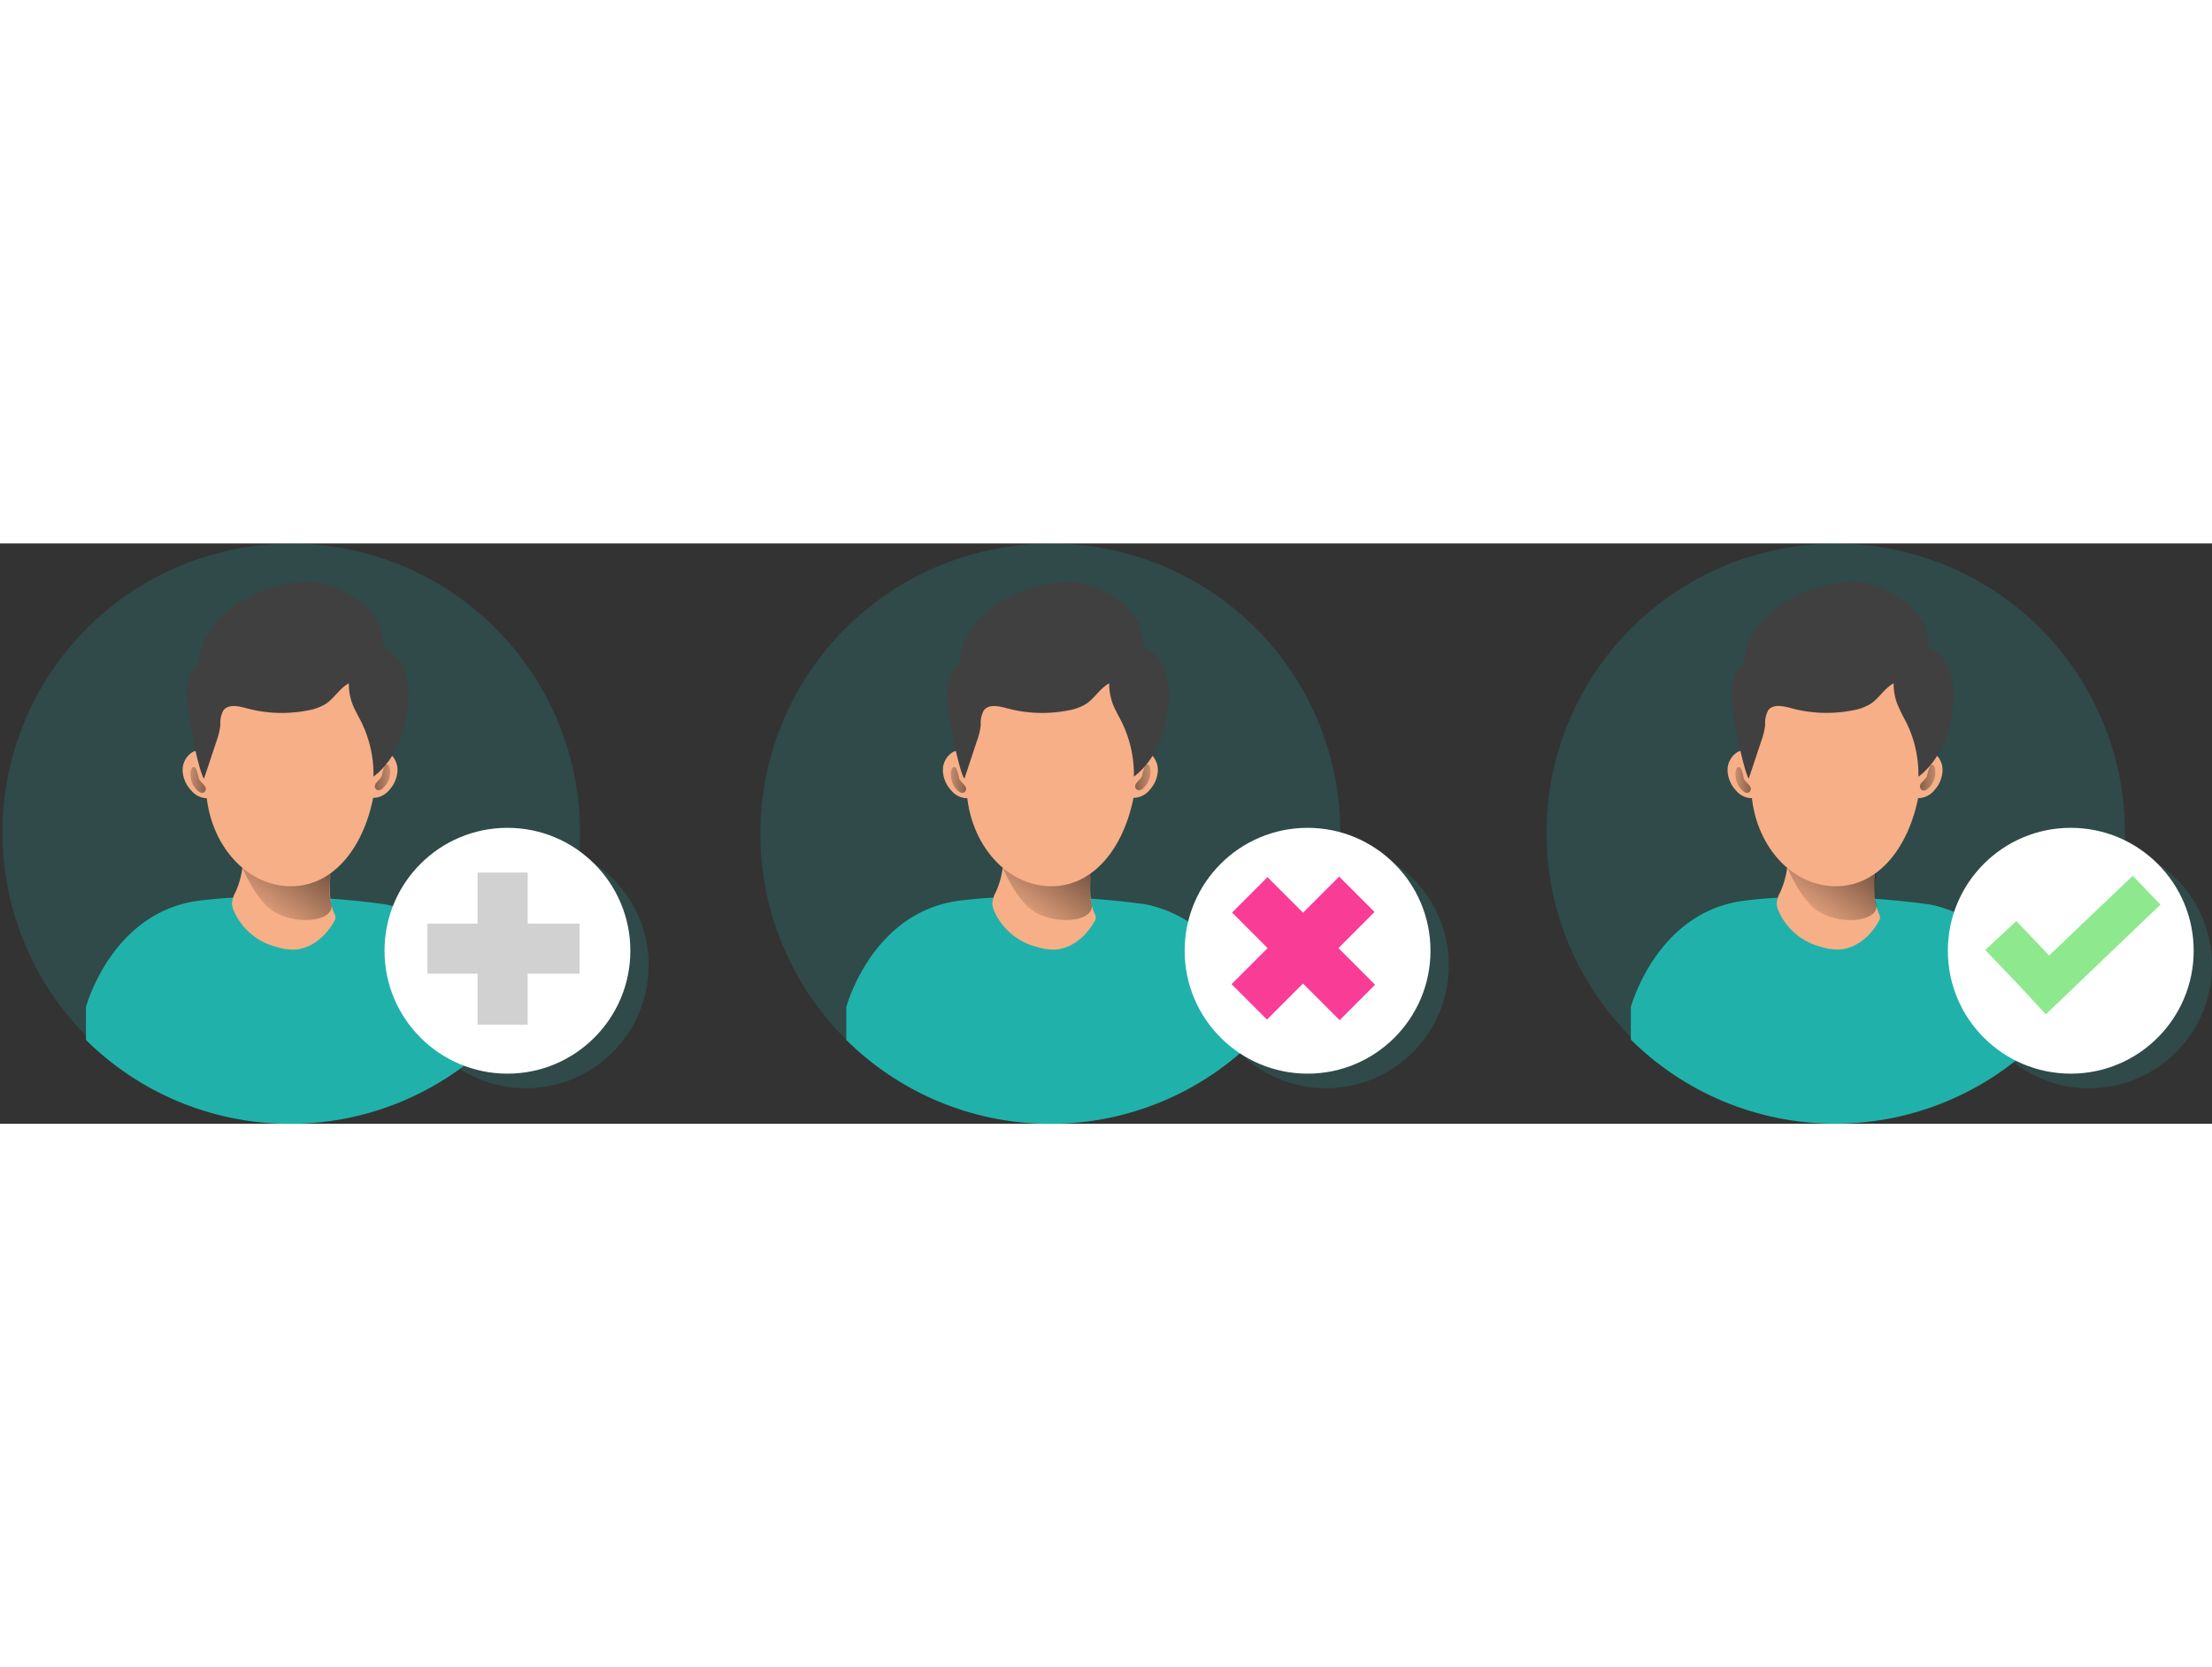 <svg id="Layer_1" data-name="Layer 1" xmlns="http://www.w3.org/2000/svg" xmlns:xlink="http://www.w3.org/1999/xlink" viewBox="0 0 418.96 109.91" width="406" height="306" class="illustration styles_illustrationTablet__1DWOa"><rect x="0" y="0" width="418.96" height="109.91" fill="#333333" stroke="none"/><defs><linearGradient id="linear-gradient" x1="50.74" y1="-87.39" x2="68.82" y2="-61.75" gradientTransform="matrix(1, 0, 0, -1, -2.81, -15.68)" gradientUnits="userSpaceOnUse"><stop offset="0" stop-opacity="0"></stop><stop offset="0.99"></stop></linearGradient><linearGradient id="linear-gradient-2" x1="36.45" y1="-60.34" x2="48.58" y2="-60.67" xlink:href="#linear-gradient"></linearGradient><linearGradient id="linear-gradient-3" x1="-1509.06" y1="-59.85" x2="-1496.93" y2="-60.18" gradientTransform="translate(-1432.72 -15.68) rotate(180)" xlink:href="#linear-gradient"></linearGradient><linearGradient id="linear-gradient-4" x1="343.35" y1="-86.82" x2="361.43" y2="-61.17" gradientTransform="matrix(1, 0, 0, -1, -2.64, -15.35)" xlink:href="#linear-gradient"></linearGradient><linearGradient id="linear-gradient-5" x1="329.03" y1="-60.02" x2="341.16" y2="-60.34" gradientTransform="matrix(1, 0, 0, -1, -2.64, -15.35)" xlink:href="#linear-gradient"></linearGradient><linearGradient id="linear-gradient-6" x1="-1801.68" y1="-60.47" x2="-1789.55" y2="-60.8" gradientTransform="translate(-1432.55 -16.29) rotate(180)" xlink:href="#linear-gradient"></linearGradient><linearGradient id="linear-gradient-7" x1="194.74" y1="-87.39" x2="212.82" y2="-61.75" xlink:href="#linear-gradient"></linearGradient><linearGradient id="linear-gradient-8" x1="180.46" y1="-60.34" x2="192.58" y2="-60.67" xlink:href="#linear-gradient"></linearGradient><linearGradient id="linear-gradient-9" x1="-1653.07" y1="-59.85" x2="-1640.94" y2="-60.18" gradientTransform="translate(-1432.72 -15.68) rotate(180)" xlink:href="#linear-gradient"></linearGradient></defs><title>user status</title><path d="M109.86,54.93a54.7,54.7,0,1,1,0-.46Z" transform="translate(0 0.03)" fill="#20b2aa" opacity="0.18" style="isolation: isolate;"></path><path d="M39,39.8a2.94,2.94,0,0,0-1.69-.57,2.24,2.24,0,0,0-1,.36,4,4,0,0,0-1.72,3.48,5.81,5.81,0,0,0,1.6,3.65,4,4,0,0,0,2.87,1.5,1,1,0,0,0,.56-.14A1.37,1.37,0,0,0,40,47c.08-1.47.17-3,.25-4.42S40.36,40.66,39,39.8Z" transform="translate(0 0.03)" fill="#f7af87"></path><path d="M70.89,39.77a2.83,2.83,0,0,1,1.68-.56,2,2,0,0,1,1,.36A4,4,0,0,1,75.29,43a5.8,5.8,0,0,1-1.55,3.65,4,4,0,0,1-2.87,1.5,1.08,1.08,0,0,1-.56-.14A1.33,1.33,0,0,1,69.9,47c-.09-1.47-.17-3-.26-4.42S69.53,40.63,70.89,39.77Z" transform="translate(0 0.03)" fill="#f7af87"></path><path d="M93.58,92.37V94a54.93,54.93,0,0,1-77.3,0V87.79S21.1,69.67,37.85,67.61s34.86.68,34.86.68S90.38,70.59,93.58,92.37Z" transform="translate(0 0.03)" fill="#20b2aa"></path><path d="M44.61,66a5,5,0,0,0-.67,2.19,3.77,3.77,0,0,0,.33,1.32,12,12,0,0,0,8.19,6.9,10.88,10.88,0,0,0,3,.49c3,0,6.06-2.09,7.89-5.47a1.3,1.3,0,0,0,.2-.57,1.66,1.66,0,0,0-.21-.75c-1.14-2.45-.94-5.62-.63-8.5a1.59,1.59,0,0,0-.05-.72.76.76,0,0,0-.43-.36c-2-.83-4.1-.32-6.16-.4-2.87-.11-5.66-1.42-8.53-1.43-1.28,0-1.38.48-1.56,2.08A16.86,16.86,0,0,1,44.61,66Z" transform="translate(0 0.03)" fill="#f7af87"></path><path d="M44.65,57.71s1.65,6.49,5.67,10.74,13.52,3.44,12.4-.35c-1-3.19.82-10.39.82-10.39Z" transform="translate(0 0.03)" fill="url(#linear-gradient)"></path><path d="M71.1,45.48c-1.26,10.65-7.18,19.42-16,19.42S39,56.21,39,45.48,44.7,22.64,53.56,22.64,73.7,23.7,71.1,45.48Z" transform="translate(0 0.03)" fill="#f7af87"></path><path d="M35.41,29.26c-.08-1.88,0-4,1.21-5.36a6.43,6.43,0,0,0,.88-1,4.05,4.05,0,0,0,.34-1.5c.48-4,3.39-7.39,6.73-9.68a25.86,25.86,0,0,1,12.32-4.4,14.49,14.49,0,0,1,4.26.18,15.6,15.6,0,0,1,4,1.61,17.21,17.21,0,0,1,5.34,4.17,8.55,8.55,0,0,1,2,6.32,7.48,7.48,0,0,1,4.16,4.51,15.59,15.59,0,0,1,.61,6.44c-.43,5.16-2.4,10.46-6.52,13.59a22.46,22.46,0,0,0-2.33-10.4c-.56-1.13-1.22-2.22-1.67-3.4a10.71,10.71,0,0,1-.67-3.88c-1.72.92-2.73,2.8-4.36,3.89a9.36,9.36,0,0,1-3.39,1.24,25.63,25.63,0,0,1-11.65-.41c-1.5-.41-3.41-.83-4.36.41a5.06,5.06,0,0,0-.57,2.78A13.42,13.42,0,0,1,41,37.43L38.65,44.5C37.86,43.81,35.59,33.51,35.41,29.26Z" transform="translate(0 0.03)" fill="#404040"></path><path d="M37.64,44.43a6.9,6.9,0,0,0-.55-1.83.57.57,0,0,0-.27-.26.43.43,0,0,0-.47.17,1,1,0,0,0-.2.49,4.13,4.13,0,0,0,1.32,3.83,1.56,1.56,0,0,0,.62.36.69.69,0,0,0,.66-.18C39.61,46.05,37.87,45.29,37.64,44.43Z" transform="translate(0 0.03)" fill="url(#linear-gradient-2)"></path><path d="M72.34,43.94a6.5,6.5,0,0,1,.54-1.84.65.65,0,0,1,.27-.25.49.49,0,0,1,.48.16,1,1,0,0,1,.2.5,4.13,4.13,0,0,1-1.33,3.83,1.46,1.46,0,0,1-.61.36.69.69,0,0,1-.66-.18C70.37,45.54,72.1,44.78,72.34,43.94Z" transform="translate(0 0.03)" fill="url(#linear-gradient-3)"></path><circle cx="99.58" cy="79.91" r="23.28" fill="#20b2aa" opacity="0.18" style="isolation: isolate;"></circle><circle cx="96.11" cy="77.14" r="23.28" fill="#fff"></circle><rect x="90.46" y="62.34" width="9.49" height="28.82" fill="#d1d1d1"></rect><rect x="80.95" y="72" width="28.82" height="9.49" fill="#d1d1d1"></rect><path d="M402.49,55a54.79,54.79,0,1,1,0-.43Z" transform="translate(0 0.03)" fill="#20b2aa" opacity="0.18" style="isolation: isolate;"></path><path d="M331.63,39.79a2.8,2.8,0,0,0-1.69-.57,2.12,2.12,0,0,0-1,.36,4,4,0,0,0-1.73,3.47,5.82,5.82,0,0,0,1.55,3.66,4,4,0,0,0,2.87,1.5,1.19,1.19,0,0,0,.56-.14,1.37,1.37,0,0,0,.42-1.1c.08-1.48.17-2.95.25-4.42S333,40.64,331.63,39.79Z" transform="translate(0 0.03)" fill="#f7af87"></path><path d="M363.52,39.78a2.86,2.86,0,0,1,1.69-.56,2.24,2.24,0,0,1,1,.36,4,4,0,0,1,1.71,3.47,5.8,5.8,0,0,1-1.55,3.66,4,4,0,0,1-2.87,1.49,1,1,0,0,1-.56-.14,1.33,1.33,0,0,1-.41-1.1c-.09-1.47-.17-3-.25-4.42S362.19,40.64,363.52,39.78Z" transform="translate(0 0.03)" fill="#f7af87"></path><path d="M386.19,92.43V94a54.93,54.93,0,0,1-77.3-.06V87.79s4.84-18.12,21.58-20.17,34.86.71,34.86.71S383,70.62,386.19,92.43Z" transform="translate(0 0.03)" fill="#20b2aa"></path><path d="M337.19,66a5,5,0,0,0-.67,2.19,3.55,3.55,0,0,0,.32,1.32A12,12,0,0,0,345,76.4a10.88,10.88,0,0,0,3,.49c3.05,0,6.06-2.09,7.89-5.46a1.3,1.3,0,0,0,.2-.57,1.66,1.66,0,0,0-.21-.75c-1.14-2.45-.93-5.62-.63-8.5a1.46,1.46,0,0,0,0-.72.75.75,0,0,0-.43-.37c-2-.83-4.1-.31-6.16-.4-2.88-.11-5.66-1.43-8.53-1.44-1.28,0-1.38.48-1.56,2.09A16.86,16.86,0,0,1,337.19,66Z" transform="translate(0 0.03)" fill="#f7af87"></path><path d="M337.27,57.7s1.65,6.49,5.66,10.75,13.52,3.45,12.4-.35c-.94-3.19.83-10.39.83-10.39Z" transform="translate(0 0.03)" fill="url(#linear-gradient-4)"></path><path d="M363.73,45.49c-1.27,10.65-7.2,19.42-16.06,19.41s-16.05-8.71-16-19.43,5.72-22.84,14.58-22.83S366.34,23.71,363.73,45.49Z" transform="translate(0 0.03)" fill="#f7af87"></path><path d="M328.05,29.24c-.07-1.88,0-4,1.22-5.36a6.43,6.43,0,0,0,.88-1,4.05,4.05,0,0,0,.34-1.5c.48-4,3.39-7.39,6.74-9.68a25.74,25.74,0,0,1,12.32-4.39,14.1,14.1,0,0,1,4.25.19,14.91,14.91,0,0,1,4,1.61,17.05,17.05,0,0,1,5.33,4.17,8.55,8.55,0,0,1,2,6.32,7.53,7.53,0,0,1,4.16,4.51,15.63,15.63,0,0,1,.6,6.45c-.43,5.16-2.41,10.45-6.53,13.59A22.46,22.46,0,0,0,361,33.74a35.59,35.59,0,0,1-1.66-3.4,10.3,10.3,0,0,1-.67-3.88c-1.73.92-2.74,2.8-4.36,3.88a9.41,9.41,0,0,1-3.4,1.24,25.63,25.63,0,0,1-11.65-.41c-1.5-.41-3.41-.84-4.36.4a5.06,5.06,0,0,0-.57,2.78,13.5,13.5,0,0,1-.75,3.07l-2.35,7.06C330.49,43.79,328.19,33.5,328.05,29.24Z" transform="translate(0 0.03)" fill="#404040"></path><path d="M330.27,44.43a6.5,6.5,0,0,0-.54-1.84.65.65,0,0,0-.27-.25.44.44,0,0,0-.48.16,1,1,0,0,0-.2.5,4.13,4.13,0,0,0,1.32,3.83,1.56,1.56,0,0,0,.62.36.69.69,0,0,0,.66-.18C332.24,46,330.5,45.27,330.27,44.43Z" transform="translate(0 0.03)" fill="url(#linear-gradient-5)"></path><path d="M365,44a6.9,6.9,0,0,1,.55-1.83.57.57,0,0,1,.27-.26.43.43,0,0,1,.47.17,1,1,0,0,1,.2.49,4.1,4.1,0,0,1-1.33,3.83,1.46,1.46,0,0,1-.61.36.69.69,0,0,1-.66-.18C363,45.56,364.74,44.8,365,44Z" transform="translate(0 0.03)" fill="url(#linear-gradient-6)"></path><circle cx="395.68" cy="79.91" r="23.28" fill="#20b2aa" opacity="0.18" style="isolation: isolate;"></circle><circle cx="392.21" cy="77.14" r="23.28" fill="#fff"></circle><polygon points="409.19 68.4 387.49 89.19 382.78 84.1 382.29 83.58 376.01 76.99 381.9 71.52 388.11 78.04 403.95 62.94 409.19 68.4" fill="#8ee88e"></polygon><path d="M253.87,54.93A54.93,54.93,0,1,1,198.94,0h0a54.7,54.7,0,0,1,54.93,54.47Z" transform="translate(0 0.03)" fill="#20b2aa" opacity="0.18" style="isolation: isolate;"></path><path d="M183,39.8a2.94,2.94,0,0,0-1.69-.57,2.24,2.24,0,0,0-1,.36,4,4,0,0,0-1.72,3.48,5.8,5.8,0,0,0,1.55,3.65,4,4,0,0,0,2.87,1.5,1,1,0,0,0,.56-.14A1.37,1.37,0,0,0,184,47c.08-1.47.17-3,.25-4.42S184.37,40.66,183,39.8Z" transform="translate(0 0.03)" fill="#f7af87"></path><path d="M214.9,39.77a2.83,2.83,0,0,1,1.68-.56,2,2,0,0,1,1,.36A4,4,0,0,1,219.3,43a5.8,5.8,0,0,1-1.55,3.65,4,4,0,0,1-2.87,1.5,1.08,1.08,0,0,1-.56-.14,1.33,1.33,0,0,1-.41-1.1c-.09-1.47-.17-3-.26-4.42S213.54,40.63,214.9,39.77Z" transform="translate(0 0.03)" fill="#f7af87"></path><path d="M237.59,92.37V94a54.93,54.93,0,0,1-77.3,0V87.79s4.82-18.12,21.57-20.18,34.86.68,34.86.68S234.38,70.59,237.59,92.37Z" transform="translate(0 0.03)" fill="#20b2aa"></path><path d="M188.62,66a5,5,0,0,0-.67,2.19,3.77,3.77,0,0,0,.33,1.32,12,12,0,0,0,8.19,6.9,10.88,10.88,0,0,0,3,.49c3,0,6.06-2.09,7.89-5.47a1.3,1.3,0,0,0,.2-.57,1.67,1.67,0,0,0-.22-.75c-1.13-2.45-.93-5.62-.62-8.5a1.59,1.59,0,0,0-.05-.72.76.76,0,0,0-.43-.36c-2-.83-4.1-.32-6.16-.4-2.88-.11-5.66-1.42-8.53-1.43-1.28,0-1.38.48-1.56,2.08A16.86,16.86,0,0,1,188.62,66Z" transform="translate(0 0.03)" fill="#f7af87"></path><path d="M188.66,57.71s1.65,6.49,5.67,10.74,13.52,3.44,12.39-.35c-.94-3.19.83-10.39.83-10.39Z" transform="translate(0 0.03)" fill="url(#linear-gradient-7)"></path><path d="M215.11,45.48c-1.26,10.65-7.18,19.42-16,19.42s-16.06-8.69-16.06-19.42,5.71-22.84,14.57-22.84S217.71,23.7,215.11,45.48Z" transform="translate(0 0.03)" fill="#f7af87"></path><path d="M179.42,29.26c-.08-1.88,0-4,1.21-5.36a6.43,6.43,0,0,0,.88-1,4.05,4.05,0,0,0,.34-1.5c.48-4,3.39-7.39,6.73-9.68a25.86,25.86,0,0,1,12.32-4.4,14.49,14.49,0,0,1,4.26.18,15.6,15.6,0,0,1,4,1.61,17.21,17.21,0,0,1,5.34,4.17,8.55,8.55,0,0,1,2,6.32,7.49,7.49,0,0,1,4.17,4.51,15.59,15.59,0,0,1,.61,6.44c-.43,5.16-2.4,10.46-6.52,13.59a22.46,22.46,0,0,0-2.33-10.4c-.56-1.13-1.22-2.22-1.67-3.4a10.71,10.71,0,0,1-.67-3.88c-1.72.92-2.73,2.8-4.36,3.89a9.36,9.36,0,0,1-3.39,1.24,25.63,25.63,0,0,1-11.65-.41c-1.5-.41-3.41-.83-4.36.41a5.06,5.06,0,0,0-.57,2.78,13,13,0,0,1-.75,3.07l-2.34,7.07C181.87,43.81,179.6,33.51,179.42,29.26Z" transform="translate(0 0.03)" fill="#404040"></path><path d="M181.65,44.43a6.9,6.9,0,0,0-.55-1.83.57.57,0,0,0-.27-.26.43.43,0,0,0-.47.17,1,1,0,0,0-.2.49,4.13,4.13,0,0,0,1.32,3.83,1.56,1.56,0,0,0,.62.36.69.69,0,0,0,.66-.18C183.62,46.05,181.88,45.29,181.65,44.43Z" transform="translate(0 0.03)" fill="url(#linear-gradient-8)"></path><path d="M216.35,43.94a6.5,6.5,0,0,1,.54-1.84.65.65,0,0,1,.27-.25.49.49,0,0,1,.48.16,1.28,1.28,0,0,1,.2.5,4.13,4.13,0,0,1-1.33,3.83,1.46,1.46,0,0,1-.61.36.69.69,0,0,1-.66-.18C214.38,45.54,216.11,44.78,216.35,43.94Z" transform="translate(0 0.03)" fill="url(#linear-gradient-9)"></path><circle cx="251.13" cy="79.91" r="23.28" fill="#20b2aa" opacity="0.18" style="isolation: isolate;"></circle><circle cx="247.66" cy="77.14" r="23.28" fill="#fff"></circle><rect x="232.39" y="71.86" width="28.82" height="9.49" transform="translate(18.12 196.98) rotate(-45)" fill="#f93d96"></rect><rect x="242.16" y="62.3" width="9.49" height="28.82" transform="translate(18.07 197.09) rotate(-45)" fill="#f93d96"></rect></svg>
